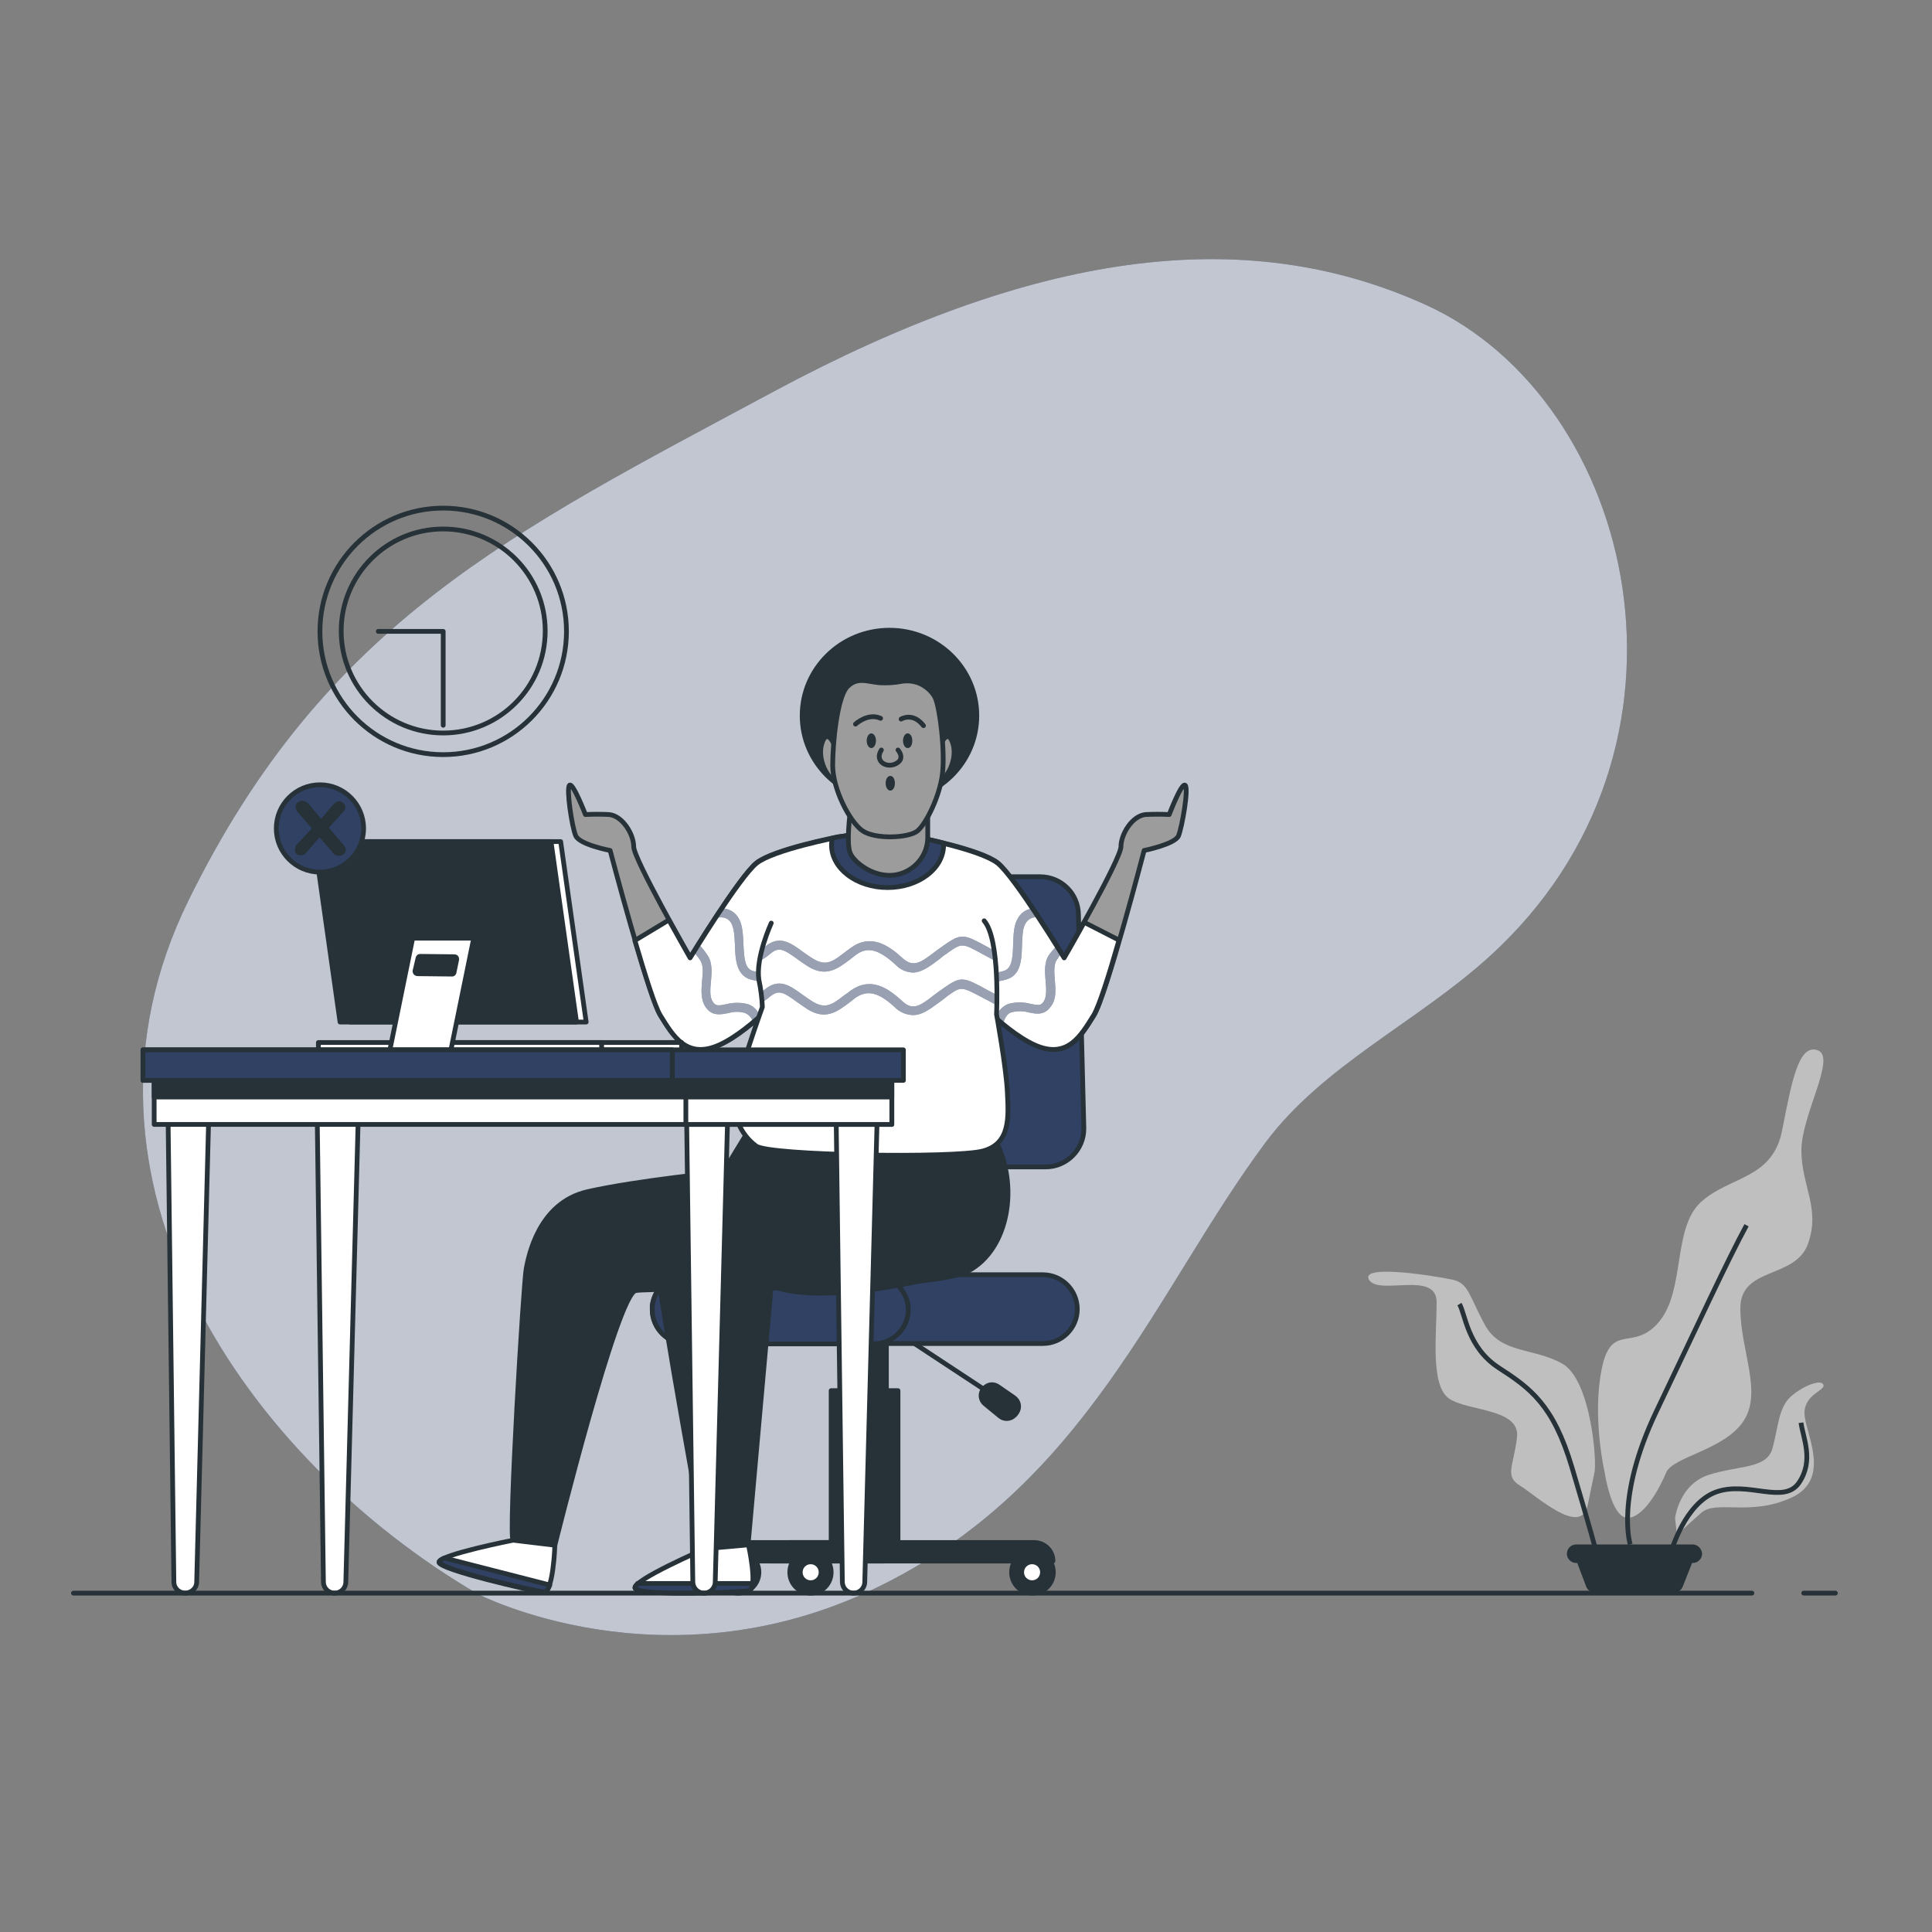 <?xml version="1.0" encoding="utf-8"?>
<!-- Generator: Adobe Illustrator 23.1.0, SVG Export Plug-In . SVG Version: 6.00 Build 0)  -->
<svg version="1.1" id="Слой_1" xmlns="http://www.w3.org/2000/svg" xmlns:xlink="http://www.w3.org/1999/xlink" x="0px" y="0px"
	 viewBox="0 0 500 500" style="enable-background:new 0 0 500 500;" xml:space="preserve">
<rect x="0" y="0" width="500" height="500" fill="#808080" stroke="none"/>
<style type="text/css">
	.st0{fill:#304163;}
	.st1{opacity:0.7;fill:#FFFFFF;enable-background:new    ;}
	.st2{fill:#BFBFBF;}
	.st3{fill:none;stroke:#263238;stroke-width:1.232;stroke-miterlimit:10;}
	.st4{fill:#263238;}
	.st5{fill:none;stroke:#263238;stroke-width:1.232;stroke-linecap:round;stroke-linejoin:round;}
	.st6{fill:#263238;stroke:#263238;stroke-width:1.232;stroke-linecap:round;stroke-linejoin:round;}
	.st7{fill:#FFFFFF;stroke:#263238;stroke-width:1.232;stroke-linecap:round;stroke-linejoin:round;}
	.st8{fill:#304163;stroke:#263238;stroke-width:1.232;stroke-linecap:round;stroke-linejoin:round;}
	.st9{fill:#9C9C9C;stroke:#263238;stroke-width:1.232;stroke-linecap:round;stroke-linejoin:round;}
	.st10{fill:#FFFFFF;}
	.st11{clip-path:url(#SVGID_2_);}
	.st12{opacity:0.5;}
	.st13{clip-path:url(#SVGID_4_);}
	.st14{opacity:0.5;fill:#FFFFFF;enable-background:new    ;}
</style>
<g id="freepik--background-simple--inject-444">
	<path class="st0" d="M123.6,412.5c0,0,48,24.9,102.8-1.4S299,334,327.5,295.7c14.9-20,39.3-31.2,57.9-48.1
		c59.5-53.9,38-144-16.4-168.7c-47.1-21.4-101.5-13.7-168.9,22.5s-116,59.6-151.4,131.8S64,377.6,123.6,412.5z"/>
	<path class="st1" d="M123.6,412.5c0,0,48,24.9,102.8-1.4S299,334,327.5,295.7c14.9-20,39.3-31.2,57.9-48.1
		c59.5-53.9,38-144-16.4-168.7c-47.1-21.4-101.5-13.7-168.9,22.5s-116,59.6-151.4,131.8S64,377.6,123.6,412.5z"/>
</g>
<g id="freepik--Plants--inject-444">
	<path class="st2" d="M415.3,381.1c0,0-3.3-14.1-0.8-26.7s8.3-4.2,15-12.5s3.3-24.2,10.8-30.9s18.4-5.8,20.9-18.4s4.2-22.5,9.2-20.8
		s-4.2,16.7-4.2,25.9s5,15,1.7,24.2s-17.5,5.8-17.5,16.7s5.8,21.7,0.8,29.2s-18.3,9.2-20,13.3s-5.8,11.7-10,11.7
		S415.3,381.1,415.3,381.1z"/>
	<path class="st2" d="M412.6,381.3c0.8-2.5-0.8-24.2-8.3-28.4s-15.9-2.5-20-10s-4.2-10.8-8.3-11.7s-24.2-4.2-21.7,0
		s17.5-2.5,17.5,5.8s-1.7,21.7,3.3,25s18.4,2.5,17.5,10s-3.3,10,0.8,12.5s15.8,13.4,17.5,5L412.6,381.3z"/>
	<path class="st3" d="M421.9,399.7c0,0-3.9-12.1,6.8-34.5s18.5-39.3,23.3-48.1"/>
	<path class="st3" d="M413.1,401.6c0,0-1.5-5.8-6.3-21.9s-10.7-20.4-18.9-25.7s-8.7-14.1-10.2-16.5"/>
	<path class="st2" d="M433.5,392.9c0,0,1-8.7,8.7-11.2s15-1.5,16.5-6.8s1.5-10.7,4.9-13.6s7.8-4.4,8.3-2.9s-4.9,2.4-4.9,7.3
		s7.3,17-3.4,21.9s-19.4,0.5-23.3,3.9s-6.3,5.8-6.3,5.8L433.5,392.9z"/>
	<path class="st3" d="M432.5,401.6c0,0,3.5-12.6,11.7-15.5s17.5,3.4,21.4-2.4s1-11.6,0.5-15.5"/>
	<path class="st4" d="M438,399.7h-30.1c-1.3,0-2.4,1.1-2.4,2.4c0,0,0,0,0,0l0,0c0,1.3,1.1,2.4,2.4,2.4c0,0,0,0,0,0h0.3l2.3,6.1
		c0.4,1,1.3,1.6,2.4,1.6h20.2c1,0,2-0.6,2.4-1.6l2.4-6.1h0.2c1.3,0,2.4-1.1,2.4-2.4l0,0C440.4,400.7,439.3,399.7,438,399.7z"/>
</g>
<g id="freepik--Clock--inject-444">
	<circle class="st5" cx="114.7" cy="163.4" r="31.9"/>
	<circle class="st5" cx="114.7" cy="163.3" r="26.4"/>
	<polyline class="st5" points="97.9,163.4 114.7,163.4 114.7,187.7 	"/>
</g>
<g id="freepik--Character--inject-444">
	<path class="st6" d="M261.8,406.9c0-3,2.4-5.4,5.4-5.4c3,0,5.4,2.4,5.4,5.4c0,3-2.4,5.4-5.4,5.4
		C264.2,412.3,261.8,409.9,261.8,406.9C261.8,407,261.8,406.9,261.8,406.9z"/>
	<path class="st7" d="M264.4,406.9c0-1.5,1.2-2.7,2.7-2.7c1.5,0,2.7,1.2,2.7,2.7c0,1.5-1.2,2.7-2.7,2.7c0,0,0,0,0,0
		C265.6,409.6,264.4,408.4,264.4,406.9z"/>
	<path class="st6" d="M204.4,406.9c0-3,2.4-5.4,5.4-5.4c3,0,5.3,2.4,5.3,5.4c0,3-2.4,5.4-5.3,5.4
		C206.8,412.3,204.4,409.9,204.4,406.9L204.4,406.9z"/>
	<path class="st7" d="M207.1,406.9c0-1.5,1.2-2.7,2.7-2.7c1.5,0,2.7,1.2,2.7,2.7c0,1.5-1.2,2.7-2.7,2.7c0,0,0,0,0,0
		C208.3,409.6,207.1,408.4,207.1,406.9z"/>
	<path class="st6" d="M185.7,406.9c0-3,2.4-5.4,5.4-5.4c3,0,5.3,2.4,5.3,5.4c0,3-2.4,5.4-5.3,5.4
		C188.1,412.3,185.7,409.9,185.7,406.9C185.7,407,185.7,406.9,185.7,406.9z"/>
	<path class="st7" d="M188.4,406.9c0-1.5,1.2-2.7,2.7-2.7c1.5,0,2.7,1.2,2.7,2.7c0,1.5-1.2,2.7-2.7,2.7c0,0,0,0,0,0
		C189.6,409.6,188.4,408.4,188.4,406.9z"/>
	<path class="st6" d="M229.4,400.8h-11.3l0,0v-57.9l0,0h11.3l0,0L229.4,400.8L229.4,400.8z"/>
	<rect x="215.1" y="359.9" class="st6" width="17.3" height="40.9"/>
	<path class="st6" d="M249.8,333.2h-14.5l0,0v-31.1l0,0h14.5l0,0L249.8,333.2L249.8,333.2z"/>
	<path class="st8" d="M213.9,302h56.7c5.5,0,9.9-4.5,9.9-9.9c0-0.1,0-0.2,0-0.2l-1.4-55.3c-0.1-5.4-4.5-9.7-9.9-9.7h-46.8
		c-4.9,0-9.1,3.6-9.8,8.4l-8.5,55.3c-0.8,5.4,2.9,10.5,8.3,11.3C212.9,302,213.4,302,213.9,302z"/>
	<line class="st5" x1="232.4" y1="344.9" x2="257.3" y2="361.3"/>
	<path class="st6" d="M258.2,358.8l4.2,2.9c1.3,0.9,1.6,2.6,0.7,3.9c-0.1,0.1-0.2,0.3-0.3,0.4l-0.3,0.3c-1,1-2.6,1.1-3.7,0.2
		l-3.9-3.2c-1.2-1-1.3-2.7-0.4-3.8c0-0.1,0.1-0.1,0.2-0.2l0,0C255.7,358.2,257.1,358.1,258.2,358.8z"/>
	<path class="st8" d="M177.7,347.7h92.2c4.9,0,8.9-4,8.9-8.9v0l0,0c0-4.9-4-8.9-8.9-8.9h0h-92.2c-4.9,0-8.9,4-8.9,8.9l0,0l0,0
		C168.8,343.8,172.8,347.7,177.7,347.7L177.7,347.7z"/>
	<path class="st8" d="M168.8,337.8c0.7-4.5,4.6-7.8,9.2-7.8h47.8c4.6-0.1,8.5,3.3,9.2,7.8c0.6,4.9-2.9,9.3-7.7,9.9
		c-0.4,0-0.7,0.1-1.1,0.1h-48.5c-4.9,0-8.9-4-8.9-8.9C168.8,338.5,168.8,338.1,168.8,337.8z"/>
	<path class="st6" d="M184,404h88.5c0-2.7-2.2-4.8-4.9-4.8h-78.8C186.2,399.2,184,401.4,184,404z"/>
	<path class="st6" d="M199.8,404h28.8v-4.8h-24C201.9,399.2,199.7,401.4,199.8,404L199.8,404z"/>
	<path class="st6" d="M193.6,292.8l-6.4,10.5c0,0-22.3,2.2-35.1,5.1s-15.3,16.9-15.9,19.8c-0.7,3.2-4.7,70.1-3.4,70.4
		s10.8,1.3,10.8,1.3s16.1-65,20.9-65.9s75.5,0.6,86.1-5.1s13.1-22.3,7-33.8S193.6,292.8,193.6,292.8z"/>
	<path class="st6" d="M236.9,305.5c0,0-29.6,0-44,1.3s-23.3,12.1-22.6,21.7s12.2,72.3,12.2,72.3l11.1-1l6-67.2c0,0,10,6.5,48.8-3.5"
		/>
	<path class="st9" d="M306.7,203.2c-1-0.6-4.1,7.6-4.1,7.6c-2-0.1-4-0.1-6.1,0c-3.5,0.3-6.4,5.1-6.4,8.3s-14.7,28.7-14.7,28.7
		s-12.8-21-17.2-24.5s-21-6.7-21-6.7c-6.8-1.1-13.7-1.1-20.4,0c0,0-16.6,3.2-21,6.7s-17.2,24.5-17.2,24.5S164,222.3,164,219.1
		s-2.9-8-6.4-8.3c-2-0.1-4-0.1-6.1,0c0,0-3.2-8.3-4.1-7.6s0.6,10.8,1.6,13.1s8.9,3.8,8.9,3.8s9.9,37.6,13.1,42.7s6.7,11.5,15.3,7.6
		s19.4-16.3,19.4-16.3l18.2,0.3l0,0h1.4h1.1l0,0l22-0.3c0,0,10.8,12.4,19.4,16.3s12.1-2.5,15.3-7.6s13-42.7,13-42.7s8-1.6,8.9-3.8
		S307.7,203.9,306.7,203.2z"/>
	<path class="st10" d="M280.6,238.7c-2.8,5.1-5.2,9.2-5.2,9.2s-12.8-21-17.2-24.5s-21-6.7-21-6.7c-6.8-1.1-13.7-1.1-20.4,0
		c0,0-16.6,3.2-21,6.7s-17.2,24.5-17.2,24.5s-2.5-4.4-5.5-9.8l-8.8,5.3c2.6,8.8,5.2,17.2,6.6,19.4c3.2,5.1,6.7,11.5,15.3,7.6
		s19.4-16.3,19.4-16.3l18.2,0.3l0,0h1.4h1.1l0,0l22-0.3c0,0,10.8,12.4,19.4,16.3s12.1-2.5,15.3-7.6c1.4-2.2,4.1-10.7,6.6-19.5
		L280.6,238.7z"/>
	<g>
		<defs>
			<path id="SVGID_1_" d="M280.6,238.7c-2.8,5.1-5.2,9.2-5.2,9.2s-12.8-21-17.2-24.5s-21-6.7-21-6.7c-6.8-1.1-13.7-1.1-20.4,0
				c0,0-16.6,3.2-21,6.7s-17.2,24.5-17.2,24.5s-2.5-4.4-5.5-9.8l-8.8,5.3c2.6,8.8,5.2,17.2,6.6,19.4c3.2,5.1,6.7,11.5,15.3,7.6
				s19.4-16.3,19.4-16.3l18.2,0.3l0,0h1.4h1.1l0,0l22-0.3c0,0,10.8,12.4,19.4,16.3s12.1-2.5,15.3-7.6c1.4-2.2,4.1-10.7,6.6-19.5
				L280.6,238.7z"/>
		</defs>
		<clipPath id="SVGID_2_">
			<use xlink:href="#SVGID_1_"  style="overflow:visible;"/>
		</clipPath>
		<g class="st11">
			<path class="st0" d="M273,253.7c-0.2-2.1-0.3-4.1,0.5-5.3c0.4-0.6,0.8-1.2,1.3-1.7l-1.3-2c-0.7,0.8-1.4,1.6-2,2.4
				c-1.3,1.9-1.1,4.4-0.9,6.8c0.2,2.1,0.3,4.1-0.5,5.3c-0.7,1.1-1.4,1-3.4,0.6c-1.8-0.5-3.8-0.5-5.7,0c-1.6,0.6-2.9,2-3.3,3.7
				c0.6,0.5,1.3,1.1,1.9,1.6c0.3-1.4,0.9-2.7,2.1-3.1c1.5-0.4,3-0.4,4.5,0c1.9,0.4,4.1,0.9,5.8-1.6
				C273.4,258.6,273.2,256.1,273,253.7z"/>
			<path class="st0" d="M248.4,254.2l0.8,0.9c0.7-0.3,1.3-0.6,2-1.1c0.7-0.2,1.4-0.2,2.1,0c2.4,0.3,4.8,0.2,7.1-0.5
				c3.9-1.1,4-5.3,4.1-9c0.1-2.1,0.1-4.2,0.9-5.5c0.7-1.3,2.2-1.9,3.6-1.5c-0.5-0.8-1-1.6-1.6-2.4c-1.8,0.1-3.3,1.2-4.1,2.8
				c-1,1.8-1,4.2-1.1,6.5c-0.1,3.9-0.4,6.3-2.5,6.9c-2,0.6-4.2,0.7-6.3,0.4c-1.5-0.1-2.8-0.3-3.8,0.5c-1.5,0.8-3.1,1.5-4.7,2
				L248.4,254.2z"/>
			<path class="st0" d="M193.6,259.9c-1.8-0.5-3.8-0.5-5.7,0c-1.9,0.4-2.7,0.5-3.4-0.6c-0.9-1.3-0.7-3.3-0.5-5.3
				c0.2-2.4,0.4-4.9-0.9-6.8c-0.7-1-1.4-2-2.3-2.8l-1.3,2c0.6,0.6,1.2,1.3,1.7,2.1c0.9,1.3,0.7,3.3,0.5,5.3
				c-0.2,2.4-0.4,4.9,0.9,6.8c1.6,2.4,3.8,2,5.8,1.6c1.5-0.4,3-0.5,4.5,0c1.1,0.5,1.9,1.5,2,2.7c0.6-0.5,1.3-1.1,1.9-1.6
				C196.2,261.6,195.1,260.4,193.6,259.9z"/>
			<path class="st0" d="M201.2,251.7c-2.1,0.3-4.2,0.2-6.3-0.4c-2.1-0.6-2.3-3-2.5-6.9c-0.1-2.3-0.2-4.8-1.1-6.5
				c-0.9-1.8-2.7-2.9-4.7-2.8c-0.6,0.9-1.1,1.7-1.7,2.6c1.2-0.4,3.3-0.7,4.4,1.3c0.7,1.3,0.8,3.4,0.9,5.5c0.1,3.7,0.3,7.9,4.1,9
				c2.3,0.6,4.7,0.8,7.1,0.5c0.7-0.2,1.4-0.2,2.1,0c0.5,0.3,1,0.6,1.5,0.9l0.6-0.6l4.1,0.1c-1.7-0.5-3.3-1.2-4.8-2.1
				C204,251.4,202.7,251.6,201.2,251.7z"/>
			<g class="st12">
				<path class="st10" d="M273,253.7c-0.2-2.1-0.3-4.1,0.5-5.3c0.4-0.6,0.8-1.2,1.3-1.7l-1.3-2c-0.7,0.8-1.4,1.6-2,2.4
					c-1.3,1.9-1.1,4.4-0.9,6.8c0.2,2.1,0.3,4.1-0.5,5.3c-0.7,1.1-1.4,1-3.4,0.6c-1.8-0.5-3.8-0.5-5.7,0c-1.6,0.6-2.9,2-3.3,3.7
					c0.6,0.5,1.3,1.1,1.9,1.6c0.3-1.4,0.9-2.7,2.1-3.1c1.5-0.4,3-0.4,4.5,0c1.9,0.4,4.1,0.9,5.8-1.6
					C273.4,258.6,273.2,256.1,273,253.7z"/>
				<path class="st10" d="M248.4,254.2l0.8,0.9c0.7-0.3,1.3-0.6,2-1.1c0.7-0.2,1.4-0.2,2.1,0c2.4,0.3,4.8,0.2,7.1-0.5
					c3.9-1.1,4-5.3,4.1-9c0.1-2.1,0.1-4.2,0.9-5.5c0.7-1.3,2.2-1.9,3.6-1.5c-0.5-0.8-1-1.6-1.6-2.4c-1.8,0.1-3.3,1.2-4.1,2.8
					c-1,1.8-1,4.2-1.1,6.5c-0.1,3.9-0.4,6.3-2.5,6.9c-2,0.6-4.2,0.7-6.3,0.4c-1.5-0.1-2.8-0.3-3.8,0.5c-1.5,0.8-3.1,1.5-4.7,2
					L248.4,254.2z"/>
				<path class="st10" d="M193.6,259.9c-1.8-0.5-3.8-0.5-5.7,0c-1.9,0.4-2.7,0.5-3.4-0.6c-0.9-1.3-0.7-3.3-0.5-5.3
					c0.2-2.4,0.4-4.9-0.9-6.8c-0.7-1-1.4-2-2.3-2.8l-1.3,2c0.6,0.6,1.2,1.3,1.7,2.1c0.9,1.3,0.7,3.3,0.5,5.3
					c-0.2,2.4-0.4,4.9,0.9,6.8c1.6,2.4,3.8,2,5.8,1.6c1.5-0.4,3-0.5,4.5,0c1.1,0.5,1.9,1.5,2,2.7c0.6-0.5,1.3-1.1,1.9-1.6
					C196.2,261.6,195.1,260.4,193.6,259.9z"/>
				<path class="st10" d="M201.2,251.7c-2.1,0.3-4.2,0.2-6.3-0.4c-2.1-0.6-2.3-3-2.5-6.9c-0.1-2.3-0.2-4.8-1.1-6.5
					c-0.9-1.8-2.7-2.9-4.7-2.8c-0.6,0.9-1.1,1.7-1.7,2.6c1.2-0.4,3.3-0.7,4.4,1.3c0.7,1.3,0.8,3.4,0.9,5.5c0.1,3.7,0.3,7.9,4.1,9
					c2.3,0.6,4.7,0.8,7.1,0.5c0.7-0.2,1.4-0.2,2.1,0c0.5,0.3,1,0.6,1.5,0.9l0.6-0.6l4.1,0.1c-1.7-0.5-3.3-1.2-4.8-2.1
					C204,251.4,202.7,251.6,201.2,251.7z"/>
			</g>
		</g>
	</g>
	<path class="st5" d="M280.6,238.7c-2.8,5.1-5.2,9.2-5.2,9.2s-12.8-21-17.2-24.5s-21-6.7-21-6.7c-6.8-1.1-13.7-1.1-20.4,0
		c0,0-16.6,3.2-21,6.7s-17.2,24.5-17.2,24.5s-2.5-4.4-5.5-9.8l-8.8,5.3c2.6,8.8,5.2,17.2,6.6,19.4c3.2,5.1,6.7,11.5,15.3,7.6
		s19.4-16.3,19.4-16.3l18.2,0.3l0,0h1.4h1.1l0,0l22-0.3c0,0,10.8,12.4,19.4,16.3s12.1-2.5,15.3-7.6c1.4-2.2,4.1-10.7,6.6-19.5
		L280.6,238.7z"/>
	<path class="st10" d="M199.6,238.9c0,0-4.1,8.9-3.2,14.7c0.5,2.3,0.8,4.7,0.9,7c0,0-6,16.6-7,22.6c-0.9,5.1,1.2,10.3,5.4,13.4
		c3.5,2.5,51.3,3.2,58.6,1.3s6.7-8.9,6.4-15.3s-2.8-20.1-2.8-20.1s1-19.4-3.2-24.2"/>
	<g>
		<defs>
			<path id="SVGID_3_" d="M199.6,238.9c0,0-4.1,8.9-3.2,14.7c0.5,2.3,0.8,4.7,0.9,7c0,0-6,16.6-7,22.6c-0.9,5.1,1.2,10.3,5.4,13.4
				c3.5,2.5,51.3,3.2,58.6,1.3s6.7-8.9,6.4-15.3s-2.8-20.1-2.8-20.1s1-19.4-3.2-24.2"/>
		</defs>
		<clipPath id="SVGID_4_">
			<use xlink:href="#SVGID_3_"  style="overflow:visible;"/>
		</clipPath>
		<g class="st13">
			<path class="st0" d="M236.2,251.7c-1.7-0.1-3.3-0.8-4.5-2.1c-4.4-4-7.3-4.7-10.3-2.4l-1.4,1.1c-3.2,2.4-6.2,4.7-10.9,1.8
				c-1.1-0.7-2.1-1.4-2.9-2c-3.2-2.3-4.6-3.2-6.8-1.3c-1.7,1.4-3,2.2-4.5,2c-1.9-0.2-3.3-2-5.9-5.6l-0.2-0.2
				c-0.8-1.2-2.1-2.1-3.5-2.3c-1.5,0-3,0.6-4.1,1.7c-0.4,0.5-1.2,0.5-1.6,0c0,0,0,0,0,0c-0.5-0.4-0.5-1.2,0-1.6c0,0,0,0,0,0
				c1.6-1.5,3.7-2.4,5.8-2.4c2.1,0.2,4,1.4,5.2,3.2l0.2,0.2c2.1,2.7,3.4,4.6,4.4,4.7c0.5,0.1,1.4-0.4,2.8-1.5c3.7-3.1,6.6-1,9.6,1.2
				c0.9,0.6,1.8,1.3,2.8,1.9c3.4,2.1,5.2,0.7,8.3-1.7c0.5-0.4,1-0.7,1.5-1.1c5.1-3.7,9.6-0.8,13.3,2.6c2.8,2.5,4.5,1.4,8.1-1.3
				c0.7-0.5,1.4-1.1,2.2-1.6l0.4-0.3c4.7-3.3,5.2-3,11.6,0.5l1.7,0.9c2.2,1.2,3.6,2,4.2,1.9s1.1-0.7,2.3-2.1c0.5-0.6,1.1-1.2,1.8-2
				c5.2-5.5,6.9-5.2,11-3.3l0.3,0.1c0.6,0.3,0.8,0.9,0.6,1.5c-0.3,0.6-0.9,0.8-1.5,0.6l-0.3-0.1c-3.4-1.6-4.1-1.9-8.4,2.8
				c-0.7,0.8-1.3,1.4-1.8,1.9c-3.3,3.8-4,3.6-9.4,0.6l-1.7-0.9c-5.6-3.1-5.6-3.1-9.2-0.6l-0.4,0.3c-0.8,0.5-1.5,1.1-2.1,1.6
				C240.6,250.1,238.5,251.7,236.2,251.7z M242.8,259.6c0.7-0.5,1.4-1,2.1-1.6l0.4-0.3c3.5-2.5,3.5-2.4,9.2,0.6l1.7,0.9
				c5.3,3,6,3.1,9.4-0.6c0.5-0.6,1.1-1.2,1.8-2c4.3-4.6,4.9-4.3,8.4-2.8l0.3,0.1c0.6,0.3,1.3,0,1.5-0.6c0.3-0.6,0-1.3-0.6-1.5
				l-0.3-0.1c-4.1-1.9-5.8-2.3-11,3.3c-0.7,0.8-1.3,1.4-1.8,2c-1.2,1.4-1.8,2-2.3,2.1s-2-0.7-4.2-1.9l-1.7-0.9
				c-6.4-3.5-6.9-3.8-11.6-0.5l-0.4,0.3c-0.8,0.5-1.5,1.1-2.2,1.6c-3.6,2.8-5.4,3.9-8.1,1.3c-3.7-3.4-8.1-6.3-13.3-2.6
				c-0.5,0.4-1,0.8-1.5,1.1c-3.1,2.4-4.9,3.8-8.3,1.7c-1-0.6-1.9-1.3-2.8-1.9c-3-2.2-5.9-4.3-9.6-1.2c-1.4,1.1-2.2,1.6-2.8,1.5
				c-0.9-0.1-2.3-1.9-4.4-4.7l-0.2-0.2c-1.2-1.8-3.1-2.9-5.2-3.2c-2.2,0-4.3,0.8-5.8,2.4c-0.5,0.4-0.5,1.2,0,1.6c0,0,0,0,0,0
				c0.4,0.5,1.2,0.5,1.6,0c0,0,0,0,0,0c1.1-1.1,2.5-1.7,4.1-1.7c1.4,0.2,2.7,1,3.5,2.3l0.2,0.2c2.7,3.6,4,5.3,5.9,5.6
				c1.5,0.2,2.8-0.6,4.5-2c2.3-1.9,3.6-1,6.8,1.3c0.9,0.6,1.8,1.3,2.9,2c4.7,2.9,7.7,0.6,10.9-1.8l1.4-1.1c3.1-2.2,6-1.6,10.3,2.4
				c1.2,1.2,2.8,1.9,4.5,2C238.5,262.8,240.6,261.2,242.8,259.6z"/>
			<path class="st14" d="M236.2,251.7c-1.7-0.1-3.3-0.8-4.5-2.1c-4.4-4-7.3-4.7-10.3-2.4l-1.4,1.1c-3.2,2.4-6.2,4.7-10.9,1.8
				c-1.1-0.7-2.1-1.4-2.9-2c-3.2-2.3-4.6-3.2-6.8-1.3c-1.7,1.4-3,2.2-4.5,2c-1.9-0.2-3.3-2-5.9-5.6l-0.2-0.2
				c-0.8-1.2-2.1-2.1-3.5-2.3c-1.5,0-3,0.6-4.1,1.7c-0.4,0.5-1.2,0.5-1.6,0c0,0,0,0,0,0c-0.5-0.4-0.5-1.2,0-1.6c0,0,0,0,0,0
				c1.6-1.5,3.7-2.4,5.8-2.4c2.1,0.2,4,1.4,5.2,3.2l0.2,0.2c2.1,2.7,3.4,4.6,4.4,4.7c0.5,0.1,1.4-0.4,2.8-1.5c3.7-3.1,6.6-1,9.6,1.2
				c0.9,0.6,1.8,1.3,2.8,1.9c3.4,2.1,5.2,0.7,8.3-1.7c0.5-0.4,1-0.7,1.5-1.1c5.1-3.7,9.6-0.8,13.3,2.6c2.8,2.5,4.5,1.4,8.1-1.3
				c0.7-0.5,1.4-1.1,2.2-1.6l0.4-0.3c4.7-3.3,5.2-3,11.6,0.5l1.7,0.9c2.2,1.2,3.6,2,4.2,1.9s1.1-0.7,2.3-2.1c0.5-0.6,1.1-1.2,1.8-2
				c5.2-5.5,6.9-5.2,11-3.3l0.3,0.1c0.6,0.3,0.8,0.9,0.6,1.5c-0.3,0.6-0.9,0.8-1.5,0.6l-0.3-0.1c-3.4-1.6-4.1-1.9-8.4,2.8
				c-0.7,0.8-1.3,1.4-1.8,1.9c-3.3,3.8-4,3.6-9.4,0.6l-1.7-0.9c-5.6-3.1-5.6-3.1-9.2-0.6l-0.4,0.3c-0.8,0.5-1.5,1.1-2.1,1.6
				C240.6,250.1,238.5,251.7,236.2,251.7z M242.8,259.6c0.7-0.5,1.4-1,2.1-1.6l0.4-0.3c3.5-2.5,3.5-2.4,9.2,0.6l1.7,0.9
				c5.3,3,6,3.1,9.4-0.6c0.5-0.6,1.1-1.2,1.8-2c4.3-4.6,4.9-4.3,8.4-2.8l0.3,0.1c0.6,0.3,1.3,0,1.5-0.6c0.3-0.6,0-1.3-0.6-1.5
				l-0.3-0.1c-4.1-1.9-5.8-2.3-11,3.3c-0.7,0.8-1.3,1.4-1.8,2c-1.2,1.4-1.8,2-2.3,2.1s-2-0.7-4.2-1.9l-1.7-0.9
				c-6.4-3.5-6.9-3.8-11.6-0.5l-0.4,0.3c-0.8,0.5-1.5,1.1-2.2,1.6c-3.6,2.8-5.4,3.9-8.1,1.3c-3.7-3.4-8.1-6.3-13.3-2.6
				c-0.5,0.4-1,0.8-1.5,1.1c-3.1,2.4-4.9,3.8-8.3,1.7c-1-0.6-1.9-1.3-2.8-1.9c-3-2.2-5.9-4.3-9.6-1.2c-1.4,1.1-2.2,1.6-2.8,1.5
				c-0.9-0.1-2.3-1.9-4.4-4.7l-0.2-0.2c-1.2-1.8-3.1-2.9-5.2-3.2c-2.2,0-4.3,0.8-5.8,2.4c-0.5,0.4-0.5,1.2,0,1.6c0,0,0,0,0,0
				c0.4,0.5,1.2,0.5,1.6,0c0,0,0,0,0,0c1.1-1.1,2.5-1.7,4.1-1.7c1.4,0.2,2.7,1,3.5,2.3l0.2,0.2c2.7,3.6,4,5.3,5.9,5.6
				c1.5,0.2,2.8-0.6,4.5-2c2.3-1.9,3.6-1,6.8,1.3c0.9,0.6,1.8,1.3,2.9,2c4.7,2.9,7.7,0.6,10.9-1.8l1.4-1.1c3.1-2.2,6-1.6,10.3,2.4
				c1.2,1.2,2.8,1.9,4.5,2C238.5,262.8,240.6,261.2,242.8,259.6z"/>
		</g>
	</g>
	<path class="st5" d="M199.6,238.9c0,0-4.1,8.9-3.2,14.7c0.5,2.3,0.8,4.7,0.9,7c0,0-6,16.6-7,22.6c-0.9,5.1,1.2,10.3,5.4,13.4
		c3.5,2.5,51.3,3.2,58.6,1.3s6.7-8.9,6.4-15.3s-2.8-20.1-2.8-20.1s1-19.4-3.2-24.2"/>
	<path class="st8" d="M216.8,216.6l-1.4,0.3c-0.1,0.6-0.2,1.2-0.2,1.8c0,6.1,6.5,11,14.5,11s14.5-4.9,14.5-11c0-0.2,0-0.3,0-0.5
		c-3.9-1-7-1.6-7-1.6C230.5,215.5,223.6,215.5,216.8,216.6z"/>
	<path class="st9" d="M220,210.5c0,0-1,7.6,0,10.2s7,7.3,13.1,5.4c4.1-1.3,6.9-5,7-9.2V208l-19.8,0.6L220,210.5z"/>
	<ellipse class="st6" cx="230.2" cy="185.2" rx="22.6" ry="22.1"/>
	<path class="st9" d="M215.9,192.7c0,0-1.9-4.5-3.2-0.3s1.6,9.3,3.5,9.6S215.9,192.7,215.9,192.7z"/>
	<path class="st9" d="M243.4,192.7c0,0,1.9-4.5,3.2-0.3s-1.6,9.3-3.5,9.6S243.4,192.7,243.4,192.7z"/>
	<path class="st9" d="M239.6,177.8c-1.7-1.3-3.9-1.8-6.1-1.5c-1.9,0.4-3.9,0.5-5.9,0.4c-3.2-0.3-5.7-1.6-8.3,1s-3.8,14.3-3.8,20.4
		s4.4,14.6,7.7,16.9s12.1,1.9,14.3,0s5.7-8.9,6.4-14.7s-0.6-16.9-1.9-19.8C241.5,179.5,240.6,178.5,239.6,177.8z"/>
	<ellipse class="st4" cx="225.5" cy="191.7" rx="1.2" ry="1.9"/>
	<path class="st4" d="M236.1,191.7c0,1.1-0.5,1.9-1.2,1.9s-1.2-0.9-1.2-1.9s0.5-1.9,1.2-1.9S236.1,190.6,236.1,191.7z"/>
	<path class="st4" d="M231.6,202.7c0,1.1-0.5,1.9-1.2,1.9s-1.2-0.9-1.2-1.9s0.5-1.9,1.2-1.9S231.6,201.6,231.6,202.7z"/>
	<path class="st9" d="M228.1,194.1c-2,3.1,1.8,5.1,4.3,3.2c1.7-1.3,0-3.2,0-3.2"/>
	<path class="st5" d="M221.4,187.4c0,0,3.2-3,6.5-1.5"/>
	<path class="st5" d="M233.2,186.1c0,0,3-1.9,5.8,1.7"/>
	<path class="st7" d="M132.8,398.6c0,0-19.2,3.8-19.2,5.7s24.4,7.5,27,7.8s3-12.2,3-12.2L132.8,398.6z"/>
	<path class="st8" d="M142.3,410.2l-27.3-7c-0.8,0.4-1.3,0.7-1.3,1c0,2,24.4,7.5,27,7.8C141.3,412.2,141.8,411.4,142.3,410.2z"/>
	<path class="st7" d="M182.5,400.8c0,0-19.4,8.4-18.1,10.3s26.7,1,29.3,0.6s0-11.9,0-11.9L182.5,400.8z"/>
	<path class="st8" d="M165,409.9c-0.6,0.5-0.8,0.9-0.6,1.2c1.3,2,26.7,1,29.3,0.6c0.6-0.1,0.9-0.8,1.1-1.9H165z"/>
</g>
<g id="freepik--Device--inject-444">
	<rect x="103.1" y="269.8" class="st7" width="73.3" height="3"/>
	<rect x="82.4" y="269.8" class="st7" width="73.3" height="3"/>
	<polygon class="st7" points="90.6,264.5 151.7,264.5 145.1,217.8 84,217.8 	"/>
	<polygon class="st6" points="88,264.5 149.2,264.5 142.6,217.8 81.4,217.8 	"/>
	<path class="st7" d="M106.8,242.8l-6.1,29.9h15.8l6.1-29.9H106.8z M117.5,251.7c-0.1,0.3-0.3,0.4-0.5,0.4L108,252
		c-0.3,0-0.6-0.3-0.6-0.6c0,0,0-0.1,0-0.1l0.8-3.4c0.1-0.3,0.3-0.4,0.6-0.4l8.9,0.1c0.3,0,0.5,0.3,0.5,0.6c0,0,0,0.1,0,0.1
		L117.5,251.7z"/>
	<circle class="st8" cx="82.8" cy="214.4" r="11.3"/>
	<path class="st4" d="M82.7,216.7l-3.3,3.8c-0.1,0.2-0.3,0.4-0.5,0.5c-0.5,0.4-1.1,0.4-1.6,0.3c-0.4-0.1-0.8-0.4-0.9-0.9
		c-0.2-0.7,0-1.5,0.5-1.9l3.8-4.1l-3.7-4.3c-0.3-0.3-0.4-0.8-0.5-1.2c0-0.4,0.1-0.7,0.3-1c0.2-0.2,0.5-0.4,0.9-0.6
		c0.4-0.1,0.8-0.1,1.1,0c0.4,0.2,0.8,0.4,1.1,0.8l3.2,3.8l3-3.5c0.2-0.2,0.3-0.4,0.6-0.6c0.5-0.4,1.1-0.6,1.7-0.3
		c0.4,0.2,0.7,0.5,0.9,0.9c0.2,0.5,0.1,1-0.2,1.4l-4,4.4l4,4.7c0.1,0.2,0.2,0.3,0.3,0.5c0.2,0.5,0.1,1.1-0.3,1.5
		c-0.3,0.4-0.8,0.6-1.3,0.6c-0.7,0-1.5-0.4-1.8-1L82.7,216.7z"/>
</g>
<g id="freepik--Table--inject-444">
	<path class="st7" d="M227,289.7l-3.2,119.7c0,1.6-1.3,2.9-2.9,2.9l0,0c-1.6,0-2.9-1.3-2.9-2.9l-1.6-119.7L227,289.7z"/>
	<path class="st7" d="M188.3,289.7l-3.2,119.7c0,1.6-1.3,2.9-2.9,2.9l0,0c-1.6,0-2.9-1.3-2.9-2.9l-1.6-119.7L188.3,289.7z"/>
	<path class="st7" d="M92.7,289.7l-3.2,119.7c0,1.6-1.3,2.9-2.9,2.9l0,0c-1.6,0-2.9-1.3-2.9-2.9l-1.6-119.7H92.7z"/>
	<path class="st7" d="M54,289.7l-3.1,119.7c0,1.6-1.3,2.8-2.9,2.9l0,0c-1.6,0-3-1.2-3-2.9c0,0,0,0,0,0l-1.5-119.7H54z"/>
	<rect x="39.9" y="276.7" class="st7" width="190.9" height="14.3"/>
	<rect x="177.5" y="276.7" class="st7" width="53.3" height="14.3"/>
	<rect x="39.9" y="276.7" class="st6" width="190.9" height="7.2"/>
	<rect x="37" y="271.7" class="st8" width="196.8" height="7.9"/>
	<rect x="37" y="271.7" class="st8" width="137" height="7.9"/>
</g>
<g id="freepik--Floor--inject-444">
	<line class="st5" x1="466.8" y1="412.3" x2="475" y2="412.3"/>
	<line class="st5" x1="19" y1="412.3" x2="453.4" y2="412.3"/>
</g>
</svg>
